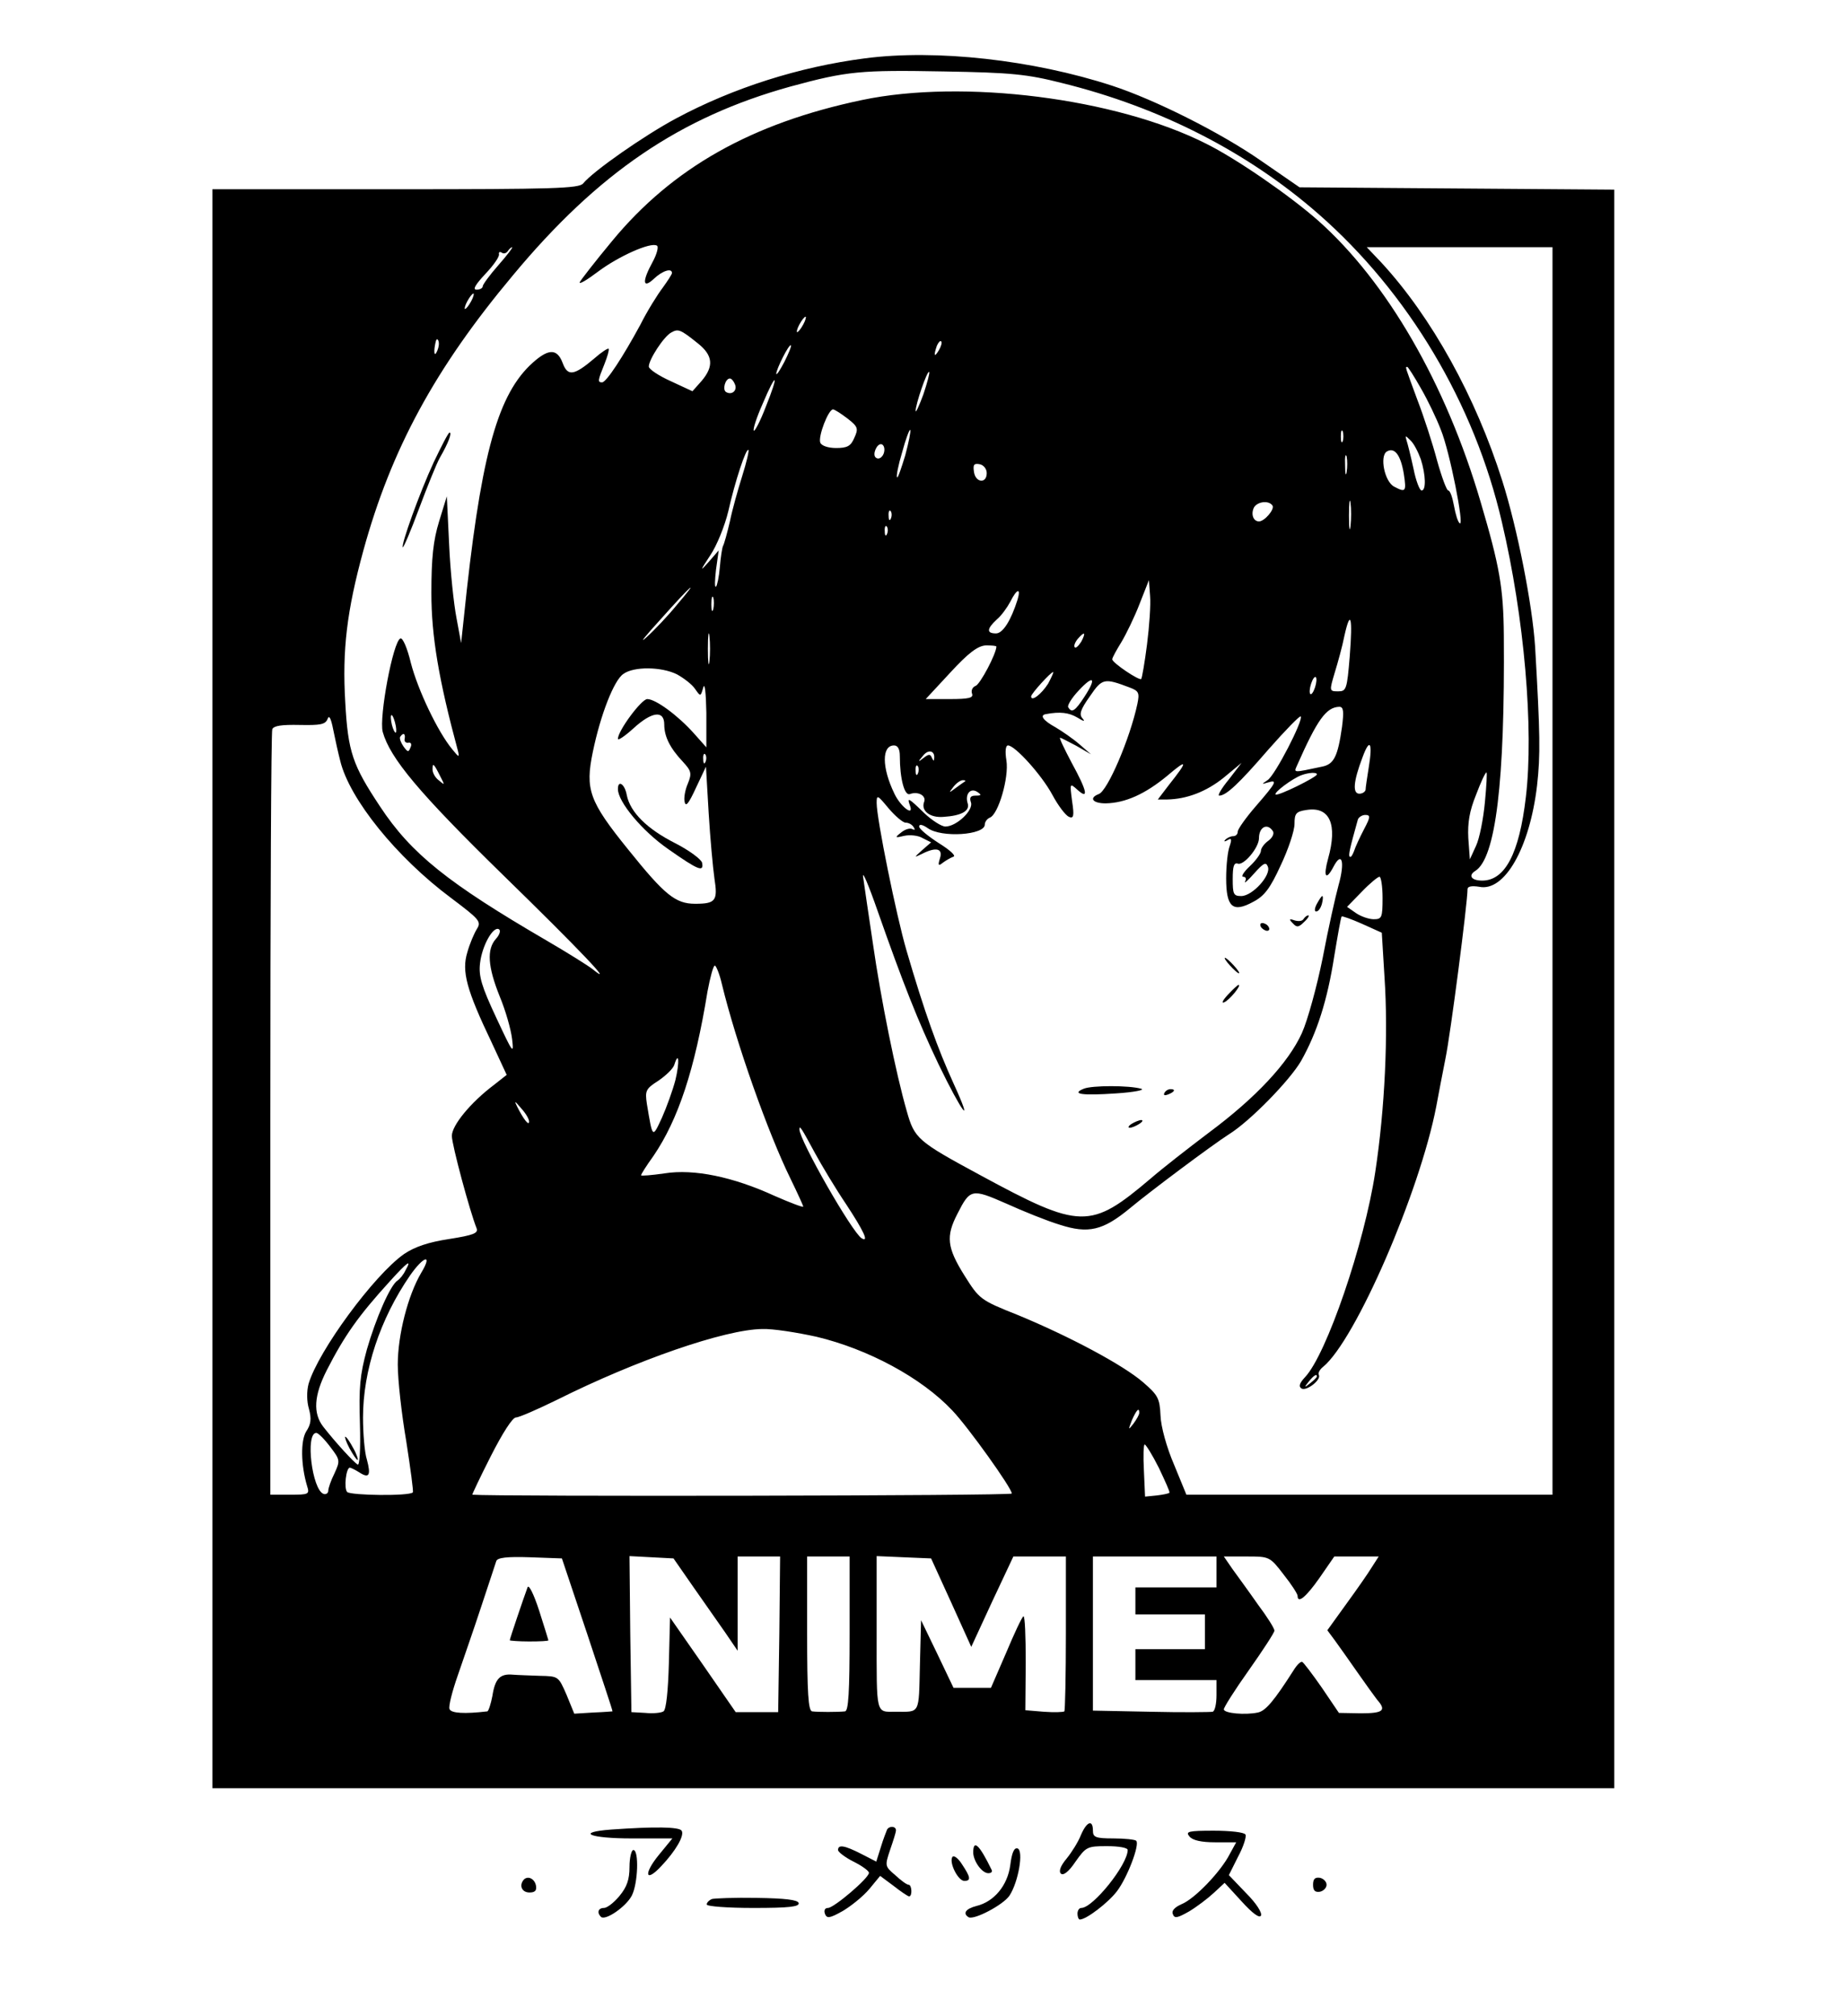 <?xml version="1.0" standalone="no"?>
<!DOCTYPE svg PUBLIC "-//W3C//DTD SVG 20010904//EN"
 "http://www.w3.org/TR/2001/REC-SVG-20010904/DTD/svg10.dtd">
<svg version="1.0" xmlns="http://www.w3.org/2000/svg"
 width="478pt" height="522pt" viewBox="0 0 478 522"
 preserveAspectRatio="xMidYMid meet">

<g transform="translate(0,522) scale(0.1,-0.1)"
fill="#000000" stroke="none">
<path d="M2240 5069 c-170 -22 -341 -76 -490 -156 -82 -44 -214 -136 -240
-168 -11 -13 -76 -15 -486 -15 l-474 0 0 -2070 0 -2070 1815 0 1815 0 0 2070
0 2069 -407 3 -408 3 -100 69 c-105 73 -275 158 -385 194 -205 67 -456 95
-640 71z m510 -64 c255 -63 481 -179 664 -339 233 -204 404 -491 475 -798 58
-246 83 -536 62 -712 -17 -146 -54 -216 -113 -216 -28 0 -37 13 -18 25 53 33
77 230 74 610 -1 123 -11 179 -60 345 -90 307 -243 571 -421 729 -75 66 -213
161 -290 199 -233 118 -630 168 -891 113 -286 -60 -491 -176 -647 -365 -44
-53 -82 -102 -84 -107 -1 -6 20 7 48 28 52 39 136 77 152 67 5 -2 0 -22 -11
-42 -28 -51 -26 -71 3 -44 22 21 47 29 47 15 0 -3 -11 -20 -24 -38 -13 -17
-40 -60 -58 -96 -45 -83 -88 -149 -99 -149 -12 0 -11 5 6 47 8 20 13 38 11 40
-2 2 -19 -9 -37 -25 -53 -45 -69 -47 -82 -12 -15 40 -39 38 -86 -7 -86 -85
-128 -244 -170 -653 l-7 -65 -12 65 c-7 36 -16 121 -19 190 l-6 125 -20 -65
c-15 -49 -20 -94 -20 -185 0 -112 19 -225 69 -410 4 -17 2 -16 -15 5 -38 46
-89 154 -107 223 -9 38 -21 66 -27 64 -19 -6 -56 -204 -46 -242 19 -68 94
-158 311 -370 198 -193 295 -295 232 -244 -10 8 -64 42 -119 74 -254 148 -350
224 -431 347 -71 107 -83 141 -90 270 -8 135 4 236 47 393 72 262 186 472 387
712 221 266 434 410 719 489 147 40 181 43 398 39 174 -3 214 -7 305 -30z
m-1459 -471 c-23 -26 -41 -51 -41 -55 0 -5 -7 -9 -16 -9 -11 0 -3 13 23 41 21
22 37 45 35 51 -1 5 2 7 7 4 5 -4 12 -2 16 4 3 5 9 10 11 10 3 0 -13 -21 -35
-46z m2729 -1569 l0 -1615 -474 0 -474 0 -32 78 c-19 44 -34 98 -35 127 -2 45
-7 53 -45 86 -52 45 -191 119 -324 174 -98 39 -100 41 -139 103 -45 72 -48
101 -18 159 33 65 37 66 126 27 44 -20 106 -45 139 -55 74 -24 112 -15 181 42
54 45 212 163 257 192 55 34 158 140 187 190 41 73 68 156 86 272 9 54 17 100
19 102 1 2 26 -7 53 -19 l51 -23 7 -115 c10 -148 1 -341 -24 -505 -28 -185
-126 -472 -182 -531 -14 -15 -17 -24 -9 -29 13 -8 52 23 45 35 -3 4 2 14 11
21 84 69 250 452 293 674 5 28 16 84 24 125 13 63 57 402 57 438 0 7 11 9 30
6 66 -14 131 101 150 262 9 80 8 133 -5 359 -7 109 -46 307 -85 430 -69 218
-183 424 -313 565 l-38 40 241 0 240 0 0 -1615z m-2800 1475 c-6 -11 -13 -20
-16 -20 -2 0 0 9 6 20 6 11 13 20 16 20 2 0 0 -9 -6 -20z m860 -60 c-6 -11
-13 -20 -16 -20 -2 0 0 9 6 20 6 11 13 20 16 20 2 0 0 -9 -6 -20z m-273 -49
c39 -31 42 -59 10 -97 l-24 -27 -56 26 c-31 14 -57 31 -57 38 0 18 39 78 58
88 18 10 23 9 69 -28z m-671 -6 c-1 -8 -5 -17 -8 -21 -5 -4 -4 16 1 34 3 9 9
-1 7 -13z m1295 -12 c-12 -20 -14 -14 -5 12 4 9 9 14 11 11 3 -2 0 -13 -6 -23z
m-400 -30 c-11 -21 -20 -35 -21 -31 0 12 33 78 38 74 2 -2 -6 -21 -17 -43z
m1648 -68 c18 -31 41 -79 52 -108 23 -56 61 -250 49 -242 -5 3 -11 23 -15 45
-4 22 -10 40 -15 40 -4 0 -17 35 -29 78 -11 42 -34 113 -51 157 -32 87 -32 85
-26 85 2 0 18 -25 35 -55z m-1288 -16 c-11 -30 -20 -49 -20 -43 -1 15 30 106
35 101 2 -2 -5 -28 -15 -58z m-488 26 c7 -16 -8 -29 -23 -20 -10 6 -2 35 10
35 4 0 10 -7 13 -15z m80 -58 c-14 -37 -29 -65 -31 -62 -3 3 7 34 23 70 36 85
43 79 8 -8z m212 -31 c27 -21 28 -26 17 -50 -9 -21 -18 -26 -47 -26 -21 0 -38
6 -41 14 -6 16 21 86 33 86 4 0 21 -11 38 -24z m149 -95 c-10 -33 -19 -59 -21
-57 -3 2 3 32 13 65 9 34 19 60 21 58 2 -3 -4 -32 -13 -66z m1133 37 c-3 -7
-5 -2 -5 12 0 14 2 19 5 13 2 -7 2 -19 0 -25z m202 -47 c13 -41 14 -81 2 -81
-5 0 -15 26 -21 57 -7 32 -15 64 -18 73 -4 13 -3 13 10 0 9 -8 20 -30 27 -49z
m-1389 25 c0 -17 -14 -29 -23 -20 -8 8 3 34 14 34 5 0 9 -6 9 -14z m-368 -68
c-11 -35 -26 -88 -32 -118 -7 -30 -15 -59 -18 -64 -2 -4 -6 -29 -8 -54 -2 -25
-7 -48 -10 -51 -4 -3 -3 17 0 44 l7 50 -26 -30 c-23 -26 -23 -24 4 17 17 25
38 77 47 115 17 76 46 164 52 158 2 -2 -5 -32 -16 -67z m1713 5 c7 -46 5 -49
-25 -33 -25 13 -38 79 -19 91 20 12 36 -9 44 -58z m-148 5 c-2 -13 -4 -5 -4
17 -1 22 1 32 4 23 2 -10 2 -28 0 -40z m-932 -3 c0 -28 -29 -25 -33 3 -3 19 0
23 15 20 10 -2 18 -12 18 -23z m942 -137 c-2 -18 -4 -6 -4 27 0 33 2 48 4 33
2 -15 2 -42 0 -60z m-202 53 c6 -10 -21 -41 -35 -41 -14 0 -21 17 -14 34 7 17
39 22 49 7z m-988 -33 c-3 -8 -6 -5 -6 6 -1 11 2 17 5 13 3 -3 4 -12 1 -19z
m-10 -40 c-3 -8 -6 -5 -6 6 -1 11 2 17 5 13 3 -3 4 -12 1 -19z m673 -287 c-6
-47 -13 -87 -15 -89 -5 -5 -75 42 -75 51 0 4 11 24 24 45 12 20 34 65 47 99
l24 61 3 -41 c2 -22 -2 -79 -8 -126z m-1218 102 c-22 -27 -57 -64 -78 -83 -21
-19 -4 2 37 47 81 91 104 110 41 36z m883 15 c-17 -54 -38 -88 -56 -88 -25 0
-24 12 2 36 12 10 27 31 35 46 17 34 28 37 19 6z m-788 -25 c-3 -10 -5 -4 -5
12 0 17 2 24 5 18 2 -7 2 -21 0 -30z m1648 -122 c-7 -86 -9 -91 -30 -91 -23 0
-23 1 -9 48 8 26 20 69 25 95 16 72 22 50 14 -52z m-1658 -13 c-2 -18 -4 -4
-4 32 0 36 2 50 4 33 2 -18 2 -48 0 -65z m963 51 c-7 -11 -14 -18 -17 -15 -3
3 0 12 7 21 18 21 23 19 10 -6z m-220 -13 c0 -18 -42 -98 -54 -102 -8 -3 -12
-12 -9 -20 4 -11 -8 -14 -58 -14 l-62 0 64 69 c47 51 71 69 92 70 15 0 27 -1
27 -3z m-827 -72 c18 -10 39 -26 47 -38 14 -20 14 -20 21 4 4 14 7 -14 8 -65
l0 -90 -32 36 c-41 46 -99 89 -121 89 -15 0 -76 -82 -76 -103 0 -5 18 7 40 27
48 44 80 48 80 10 0 -31 15 -61 48 -96 22 -24 24 -30 13 -57 -7 -16 -11 -38
-8 -48 3 -13 11 -2 29 37 l26 55 7 -120 c4 -66 11 -142 15 -170 9 -57 3 -65
-50 -65 -51 0 -79 23 -173 140 -102 126 -112 156 -92 253 20 97 55 186 79 202
27 20 99 19 139 -1z m961 -24 c-17 -27 -44 -48 -44 -33 0 7 51 63 57 63 2 0
-4 -13 -13 -30z m94 -34 c-24 -37 -33 -43 -42 -27 -3 4 9 24 27 43 39 42 47
33 15 -16z m597 24 c-4 -12 -9 -19 -12 -17 -3 3 -2 15 2 27 4 12 9 19 12 17 3
-3 2 -15 -2 -27z m-480 0 c24 -9 26 -14 20 -43 -19 -89 -77 -225 -100 -233
-26 -10 -16 -24 18 -24 51 1 102 24 159 71 54 46 55 40 5 -23 l-29 -38 24 0
c51 1 101 20 146 56 l47 39 -33 -43 c-19 -23 -30 -42 -25 -42 18 0 51 31 127
119 44 50 82 89 84 86 8 -8 -67 -154 -86 -165 -16 -11 -16 -11 1 -6 26 8 22 0
-30 -60 -27 -31 -48 -61 -48 -67 0 -7 -5 -12 -12 -12 -6 0 -15 -4 -20 -9 -5
-5 -2 -6 6 -1 10 6 11 2 5 -16 -5 -13 -9 -50 -9 -83 0 -75 17 -90 70 -61 29
15 44 35 71 94 20 42 36 90 36 108 0 27 4 32 32 36 59 9 80 -37 55 -126 -13
-47 -6 -59 14 -21 22 42 30 12 13 -48 -8 -29 -27 -114 -41 -188 -15 -74 -39
-162 -54 -195 -35 -77 -119 -167 -240 -257 -53 -40 -121 -93 -151 -119 -157
-133 -181 -133 -443 9 -161 87 -169 94 -189 165 -28 97 -67 289 -88 436 -11
73 -22 149 -25 170 -3 20 14 -20 38 -89 65 -185 104 -284 157 -395 62 -128 93
-168 39 -50 -41 90 -75 184 -122 345 -26 89 -77 340 -77 381 0 22 2 21 31 -14
17 -20 37 -37 44 -37 8 0 17 -5 21 -12 4 -6 3 -8 -3 -5 -6 4 -19 0 -29 -8 -18
-14 -17 -15 8 -9 14 3 36 1 47 -6 l22 -11 -23 -20 c-22 -20 -22 -20 -1 -10 37
19 55 14 47 -11 -6 -19 -4 -21 7 -12 8 6 20 13 28 16 7 2 -9 17 -38 35 -28 18
-51 37 -51 43 0 7 9 5 22 -4 36 -26 148 -18 148 9 0 7 6 15 13 18 22 8 50 104
43 148 -4 24 -2 39 4 39 18 0 87 -76 115 -128 15 -28 34 -53 43 -57 12 -5 14
2 8 41 -6 47 -6 47 14 29 30 -27 25 -3 -15 70 -19 36 -33 65 -30 65 2 0 21
-10 42 -21 l38 -22 -30 26 c-16 14 -45 34 -62 44 -31 17 -42 31 -25 34 37 7
60 4 82 -9 16 -10 21 -11 13 -2 -9 10 -6 22 19 57 32 47 37 48 103 23z m550
-102 c-11 -77 -21 -97 -52 -103 -75 -16 -73 -16 -65 2 53 120 76 152 110 153
11 0 12 -12 7 -52z m-2594 -88 c24 -99 146 -250 287 -355 73 -55 79 -61 67
-80 -7 -11 -19 -39 -25 -61 -15 -49 -2 -97 63 -233 l39 -84 -33 -26 c-61 -46
-109 -105 -109 -132 0 -23 47 -197 64 -239 5 -13 -8 -18 -71 -28 -53 -8 -89
-20 -117 -39 -78 -55 -222 -251 -247 -336 -5 -19 -5 -45 1 -65 7 -26 5 -40 -7
-58 -15 -24 -14 -87 2 -141 7 -22 5 -23 -44 -23 l-51 0 0 984 c0 541 2 990 5
998 4 9 24 12 71 11 53 -1 66 1 72 15 4 12 9 3 15 -28 5 -25 13 -61 18 -80z
m144 90 c2 -12 1 -20 -2 -16 -4 4 -8 16 -10 28 -4 28 6 18 12 -12z m23 -32
c-2 -7 2 -12 9 -11 7 2 10 -4 6 -12 -5 -13 -7 -13 -18 2 -7 10 -11 21 -9 25 8
12 14 9 12 -4z m2496 -76 c-4 -26 -8 -51 -8 -57 -1 -5 -8 -10 -16 -10 -18 0
-16 31 8 94 19 52 27 39 16 -27z m-1214 31 c0 -59 12 -104 26 -99 21 8 43 -4
37 -20 -9 -23 15 -42 50 -39 46 3 68 15 63 34 -8 24 6 42 24 31 12 -8 12 -10
-4 -10 -13 0 -16 -5 -12 -17 8 -20 -37 -63 -66 -63 -10 0 -35 16 -55 35 -40
39 -45 42 -37 20 12 -31 -24 -4 -40 30 -33 68 -33 125 -1 125 10 0 15 -10 15
-27z m89 -6 c0 -8 -2 -8 -6 1 -4 10 -8 10 -21 0 -15 -12 -16 -11 -3 4 14 19
32 15 30 -5z m-592 -9 c-3 -8 -6 -5 -6 6 -1 11 2 17 5 13 3 -3 4 -12 1 -19z
m-687 -38 c12 -23 12 -24 -3 -11 -10 7 -17 20 -17 29 0 18 3 16 20 -18z m1237
8 c-3 -8 -6 -5 -6 6 -1 11 2 17 5 13 3 -3 4 -12 1 -19z m1033 -3 c0 -7 -101
-57 -107 -52 -5 5 43 41 67 50 19 7 40 8 40 2z m435 -72 c-4 -43 -14 -94 -23
-113 l-16 -35 -4 55 c-2 40 3 70 20 112 12 32 24 58 27 58 2 0 0 -35 -4 -77z
m-1346 54 c-2 -1 -13 -9 -24 -17 -19 -14 -19 -14 -6 3 7 9 18 17 24 17 6 0 8
-1 6 -3z m1033 -124 c-11 -21 -23 -47 -26 -57 -4 -10 -8 -17 -11 -14 -4 3 0
21 21 96 2 6 11 12 19 12 14 0 14 -5 -3 -37z m-236 -5 c4 -6 -1 -17 -12 -25
-10 -7 -19 -19 -19 -26 0 -7 -13 -25 -29 -40 -16 -15 -23 -27 -17 -27 7 0 9
-6 5 -12 -3 -7 7 2 23 20 25 28 31 31 36 18 9 -22 -40 -76 -69 -76 -20 0 -22
5 -22 44 0 33 3 43 13 40 15 -6 55 41 55 66 0 29 22 40 36 18z m284 -173 c0
-51 -2 -55 -23 -55 -12 0 -33 7 -46 16 l-23 16 38 39 c21 22 42 39 46 39 4 0
8 -25 8 -55z m-2296 -106 c-24 -27 -21 -72 10 -149 15 -36 29 -85 32 -110 5
-42 2 -37 -41 55 -38 81 -46 108 -42 141 5 45 34 97 49 88 5 -3 2 -14 -8 -25z
m585 -116 c37 -153 120 -387 178 -505 18 -37 33 -70 33 -72 0 -3 -34 10 -75
28 -107 49 -208 70 -284 58 -34 -5 -61 -7 -61 -5 0 3 14 25 32 50 64 94 107
223 140 426 7 37 15 67 19 67 3 0 12 -21 18 -47z m-120 -249 c-7 -27 -23 -71
-35 -98 -25 -54 -24 -54 -39 36 -5 34 -3 39 30 60 19 13 38 31 41 41 12 38 14
7 3 -39z m-379 -108 c0 -12 -14 5 -31 39 -8 16 -6 15 10 -4 12 -13 21 -28 21
-35z m740 -81 c18 -33 54 -93 81 -133 46 -70 60 -100 40 -88 -25 16 -161 254
-161 282 0 12 6 2 40 -61z m-1019 -310 c-35 -59 -61 -162 -61 -238 0 -40 10
-129 22 -199 11 -71 19 -130 17 -132 -9 -10 -161 -8 -170 1 -9 9 -3 63 7 63 2
0 13 -5 24 -12 26 -17 31 -8 20 33 -6 18 -10 68 -10 109 0 121 44 255 122 368
35 50 59 57 29 7z m-41 6 c-5 -11 -15 -23 -20 -26 -19 -11 -57 -99 -80 -179
-18 -66 -21 -99 -18 -192 2 -68 -1 -110 -6 -106 -10 6 -57 57 -89 98 -27 35
-24 81 9 146 46 90 82 141 163 230 47 52 58 59 41 29z m1064 -172 c134 -32
272 -106 352 -191 41 -43 154 -201 154 -215 0 -6 -1339 -8 -1397 -3 -1 0 20
45 48 100 30 59 56 100 65 100 8 0 56 21 107 46 204 102 434 182 531 183 27 1
90 -9 140 -20z m1296 -103 c0 -2 -8 -10 -17 -17 -16 -13 -17 -12 -4 4 13 16
21 21 21 13z m-460 -94 c0 -5 -7 -17 -15 -28 -14 -18 -14 -17 -4 9 12 27 19
34 19 19z m-2095 -88 c26 -34 26 -36 11 -69 -9 -18 -16 -38 -16 -45 0 -6 -6
-10 -12 -8 -30 10 -48 158 -19 158 5 0 21 -16 36 -36z m2146 -55 c16 -34 29
-62 27 -64 -2 -2 -16 -5 -33 -7 l-30 -3 -3 68 c-2 37 -1 67 2 67 3 0 20 -27
37 -61z m-1480 -431 c36 -109 66 -198 65 -199 0 0 -23 -2 -50 -3 l-49 -3 -20
49 c-21 48 -21 48 -69 49 -26 1 -58 2 -70 3 -33 3 -46 -10 -53 -55 -4 -21 -10
-39 -13 -40 -59 -7 -94 -5 -98 6 -3 7 7 46 21 86 14 41 42 121 61 179 19 58
37 111 39 118 3 9 27 12 87 10 l83 -3 66 -197z m273 125 c28 -40 66 -94 84
-120 l32 -47 0 122 0 122 55 0 55 0 -2 -201 -3 -202 -55 0 -55 0 -85 123 -85
122 -3 -118 c-2 -72 -7 -121 -14 -125 -6 -4 -27 -6 -47 -4 l-36 2 -3 202 -2
202 57 -3 57 -3 50 -72z m406 -123 c0 -153 -3 -200 -12 -201 -18 -2 -71 -2
-85 0 -10 1 -13 48 -13 201 l0 200 55 0 55 0 0 -200z m263 81 l52 -115 54 117
55 117 68 0 68 0 0 -198 c0 -109 -2 -201 -4 -203 -2 -2 -26 -3 -53 -1 l-48 4
1 123 c0 69 -2 122 -6 120 -4 -2 -24 -45 -45 -95 l-39 -90 -49 0 -48 0 -42 88
-42 87 -3 -117 c-3 -128 1 -120 -62 -120 -53 0 -50 -12 -50 202 l0 201 70 -3
71 -3 52 -114z m687 79 l0 -40 -105 0 -105 0 0 -35 0 -35 90 0 90 0 0 -45 0
-45 -90 0 -90 0 0 -40 0 -40 105 0 105 0 0 -39 c0 -22 -4 -41 -10 -43 -5 -1
-77 -2 -160 0 l-150 3 0 200 0 199 160 0 160 0 0 -40z m174 -7 c20 -25 36 -50
36 -55 0 -21 22 -3 57 47 l38 55 57 0 58 0 -18 -28 c-9 -15 -39 -58 -66 -95
l-49 -68 20 -27 c11 -15 37 -52 58 -82 21 -30 44 -62 51 -71 25 -28 15 -35
-42 -35 l-57 1 -44 65 c-25 36 -48 66 -51 67 -4 2 -14 -8 -22 -21 -51 -80 -73
-106 -93 -110 -33 -7 -87 -2 -88 8 -1 4 28 50 65 102 36 51 66 97 66 102 0 6
-19 36 -43 68 -23 33 -53 74 -66 92 l-22 32 59 0 c59 0 60 0 96 -47z"/>
<path d="M1123 4023 c-37 -80 -85 -214 -80 -220 2 -1 21 43 42 100 21 56 45
116 54 132 22 38 32 65 25 65 -3 0 -21 -35 -41 -77z"/>
<path d="M1600 3177 c0 -33 63 -109 131 -156 77 -54 92 -60 87 -35 -2 9 -33
32 -70 51 -73 37 -116 80 -125 124 -5 29 -23 41 -23 16z"/>
<path d="M3410 2880 c-6 -11 -7 -20 -2 -20 6 0 12 9 15 20 3 11 3 20 1 20 -2
0 -8 -9 -14 -20z"/>
<path d="M3375 2840 c-3 -5 -13 -6 -23 -3 -14 5 -15 3 -4 -8 10 -11 15 -10 29
4 10 9 14 17 11 17 -4 0 -9 -4 -13 -10z"/>
<path d="M3265 2820 c3 -5 11 -10 16 -10 6 0 7 5 4 10 -3 6 -11 10 -16 10 -6
0 -7 -4 -4 -10z"/>
<path d="M3185 2720 c10 -11 20 -20 23 -20 3 0 -3 9 -13 20 -10 11 -20 20 -23
20 -3 0 3 -9 13 -20z"/>
<path d="M3179 2644 c-13 -14 -17 -23 -9 -19 13 5 46 45 37 45 -2 0 -14 -11
-28 -26z"/>
<path d="M2806 2401 c-34 -14 -3 -18 84 -12 47 3 76 9 65 12 -31 9 -128 9
-149 0z"/>
<path d="M3015 2390 c-3 -6 1 -7 9 -4 18 7 21 14 7 14 -6 0 -13 -4 -16 -10z"/>
<path d="M2930 2310 c-8 -5 -10 -10 -5 -10 6 0 17 5 25 10 8 5 11 10 5 10 -5
0 -17 -5 -25 -10z"/>
<path d="M905 1470 c9 -16 18 -30 21 -30 2 0 -2 14 -11 30 -9 17 -18 30 -21
30 -2 0 2 -13 11 -30z"/>
<path d="M1366 1110 c-10 -27 -46 -133 -46 -137 0 -1 23 -3 50 -3 28 0 50 1
50 3 0 1 -11 36 -24 77 -14 43 -27 69 -30 60z"/>
<path d="M2799 469 c-7 -18 -24 -45 -37 -61 -16 -19 -21 -33 -15 -39 6 -6 20
4 38 31 27 38 30 40 81 40 31 0 54 -4 54 -10 0 -38 -90 -150 -120 -150 -6 0
-10 -7 -10 -15 0 -8 3 -15 6 -15 17 0 74 44 96 73 27 35 60 122 50 131 -3 3
-29 6 -59 6 -46 0 -53 3 -53 20 0 30 -16 24 -31 -11z"/>
<path d="M1583 483 c-94 -7 -57 -23 53 -23 l105 0 -36 -44 c-39 -48 -34 -72 7
-28 38 40 61 80 53 92 -6 10 -69 11 -182 3z"/>
<path d="M2297 483 c-2 -5 -10 -25 -16 -45 l-12 -38 -39 20 c-43 22 -60 25
-60 10 0 -5 18 -19 40 -30 22 -11 40 -24 40 -29 0 -14 -91 -91 -106 -91 -8 0
-11 -6 -8 -15 5 -13 12 -12 46 7 22 13 53 38 69 57 l28 34 35 -26 c19 -15 37
-27 40 -27 9 0 7 30 -1 30 -5 0 -20 11 -35 25 -27 23 -27 24 -13 66 8 23 15
45 15 50 0 11 -17 12 -23 2z"/>
<path d="M3080 465 c8 -10 31 -15 66 -15 l55 0 -17 -31 c-23 -45 -90 -115
-124 -129 -18 -8 -27 -17 -23 -26 4 -12 12 -10 42 7 20 12 49 34 64 48 l28 26
44 -48 c28 -31 46 -44 50 -37 4 7 -12 32 -38 58 l-45 47 24 48 c14 26 22 52
19 57 -3 6 -40 10 -82 10 -66 0 -74 -2 -63 -15z"/>
<path d="M2520 423 c1 -23 23 -53 39 -53 7 0 11 3 9 8 -32 66 -48 81 -48 45z"/>
<path d="M2616 391 c-7 -53 -42 -95 -88 -106 -27 -7 -36 -19 -20 -29 14 -8 90
32 106 56 23 35 37 116 21 122 -9 3 -15 -11 -19 -43z"/>
<path d="M1630 386 c0 -33 -7 -52 -26 -75 -14 -17 -32 -31 -40 -31 -15 0 -19
-12 -8 -23 11 -11 65 26 80 55 16 31 19 118 4 118 -5 0 -10 -20 -10 -44z"/>
<path d="M2466 412 c-9 -15 15 -62 31 -62 18 0 16 10 -6 43 -10 16 -21 24 -25
19z"/>
<path d="M1357 354 c-14 -15 -6 -34 14 -34 14 0 19 5 17 17 -3 18 -20 27 -31
17z"/>
<path d="M3400 340 c0 -15 5 -20 18 -18 9 2 17 10 17 18 0 8 -8 16 -17 18 -13
2 -18 -3 -18 -18z"/>
<path d="M1843 303 c-7 -3 -13 -9 -13 -14 0 -5 54 -9 121 -9 92 0 120 3 117
13 -3 8 -35 12 -109 13 -57 1 -110 -1 -116 -3z"/>
</g>
</svg>
